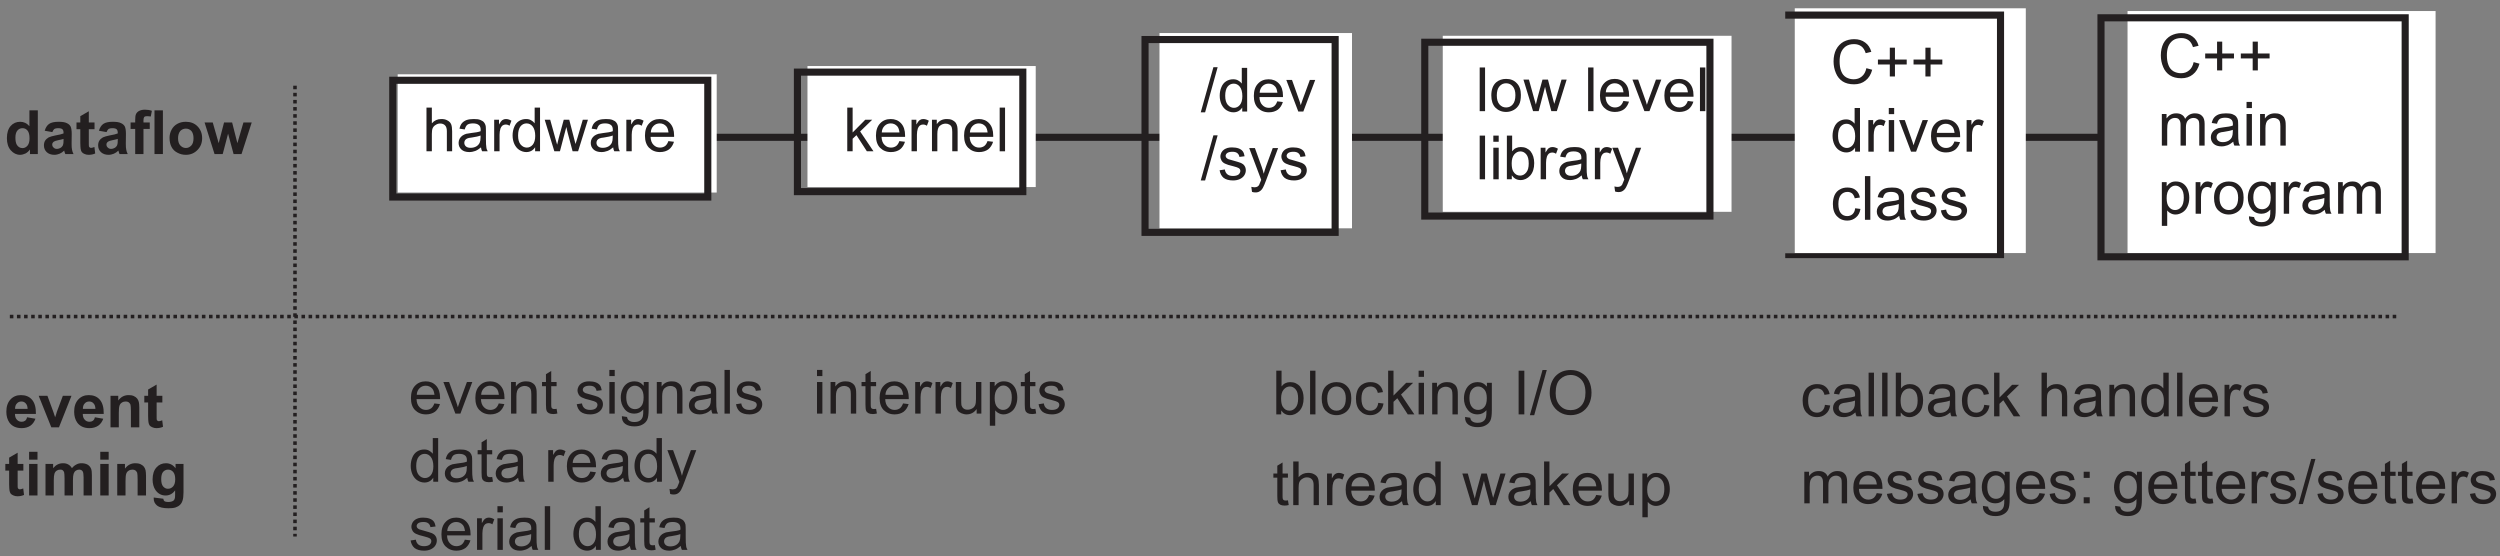 <?xml version="1.0" encoding="UTF-8"?>
<svg xmlns="http://www.w3.org/2000/svg" xmlns:xlink="http://www.w3.org/1999/xlink" width="348.696pt" height="77.557pt" viewBox="0 0 348.696 77.557" version="1.2">
<rect x="0" y="0" width="348.696" height="77.557" fill="#808080" stroke="none"/>
<defs>
<g>
<symbol overflow="visible" id="glyph0-0">
<path style="stroke:none;" d=""/>
</symbol>
<symbol overflow="visible" id="glyph0-1">
<path style="stroke:none;" d="M 0.562 0 L 0.562 -6.094 L 1.312 -6.094 L 1.312 -3.906 C 1.656 -4.297 2.094 -4.5 2.625 -4.5 C 2.953 -4.5 3.234 -4.453 3.469 -4.312 C 3.719 -4.188 3.891 -4.016 4 -3.781 C 4.094 -3.547 4.141 -3.219 4.141 -2.797 L 4.141 0 L 3.406 0 L 3.406 -2.797 C 3.406 -3.156 3.328 -3.438 3.156 -3.609 C 3 -3.781 2.766 -3.875 2.469 -3.875 C 2.25 -3.875 2.047 -3.812 1.859 -3.688 C 1.656 -3.578 1.516 -3.422 1.422 -3.219 C 1.344 -3.031 1.312 -2.75 1.312 -2.406 L 1.312 0 Z M 0.562 0 "/>
</symbol>
<symbol overflow="visible" id="glyph0-2">
<path style="stroke:none;" d="M 3.438 -0.547 C 3.156 -0.312 2.891 -0.141 2.641 -0.047 C 2.375 0.047 2.109 0.109 1.812 0.109 C 1.328 0.109 0.953 -0.016 0.703 -0.25 C 0.438 -0.5 0.312 -0.797 0.312 -1.172 C 0.312 -1.375 0.359 -1.578 0.453 -1.75 C 0.547 -1.922 0.688 -2.078 0.844 -2.188 C 1 -2.297 1.188 -2.375 1.375 -2.438 C 1.516 -2.469 1.75 -2.5 2.047 -2.547 C 2.641 -2.609 3.094 -2.688 3.375 -2.797 C 3.375 -2.906 3.391 -2.969 3.391 -2.984 C 3.391 -3.297 3.312 -3.516 3.156 -3.641 C 2.969 -3.812 2.688 -3.891 2.312 -3.891 C 1.969 -3.891 1.703 -3.828 1.531 -3.703 C 1.375 -3.578 1.25 -3.359 1.172 -3.047 L 0.438 -3.156 C 0.5 -3.453 0.609 -3.719 0.766 -3.906 C 0.922 -4.094 1.141 -4.25 1.422 -4.359 C 1.703 -4.453 2.047 -4.5 2.422 -4.5 C 2.812 -4.5 3.109 -4.469 3.344 -4.375 C 3.578 -4.281 3.75 -4.172 3.859 -4.031 C 3.969 -3.906 4.047 -3.734 4.094 -3.531 C 4.109 -3.406 4.125 -3.172 4.125 -2.844 L 4.125 -1.844 C 4.125 -1.156 4.141 -0.719 4.188 -0.531 C 4.203 -0.344 4.281 -0.172 4.375 0 L 3.594 0 C 3.516 -0.156 3.453 -0.344 3.438 -0.547 Z M 3.375 -2.203 C 3.109 -2.094 2.688 -2 2.156 -1.922 C 1.844 -1.891 1.625 -1.844 1.5 -1.781 C 1.375 -1.719 1.281 -1.656 1.203 -1.531 C 1.141 -1.422 1.109 -1.312 1.109 -1.188 C 1.109 -0.984 1.188 -0.812 1.328 -0.688 C 1.484 -0.547 1.703 -0.484 1.984 -0.484 C 2.281 -0.484 2.531 -0.547 2.766 -0.672 C 2.984 -0.797 3.141 -0.969 3.25 -1.188 C 3.328 -1.359 3.375 -1.609 3.375 -1.938 Z M 3.375 -2.203 "/>
</symbol>
<symbol overflow="visible" id="glyph0-3">
<path style="stroke:none;" d="M 0.547 0 L 0.547 -4.406 L 1.219 -4.406 L 1.219 -3.734 C 1.391 -4.047 1.562 -4.266 1.703 -4.359 C 1.844 -4.453 2 -4.5 2.172 -4.5 C 2.438 -4.5 2.688 -4.422 2.953 -4.266 L 2.688 -3.562 C 2.5 -3.688 2.328 -3.734 2.141 -3.734 C 1.984 -3.734 1.844 -3.688 1.703 -3.594 C 1.578 -3.484 1.484 -3.344 1.422 -3.172 C 1.344 -2.922 1.297 -2.625 1.297 -2.312 L 1.297 0 Z M 0.547 0 "/>
</symbol>
<symbol overflow="visible" id="glyph0-4">
<path style="stroke:none;" d="M 3.422 0 L 3.422 -0.562 C 3.141 -0.125 2.734 0.109 2.188 0.109 C 1.844 0.109 1.516 0 1.219 -0.188 C 0.922 -0.375 0.703 -0.656 0.531 -1 C 0.375 -1.344 0.281 -1.75 0.281 -2.203 C 0.281 -2.641 0.359 -3.047 0.516 -3.406 C 0.656 -3.75 0.875 -4.031 1.172 -4.219 C 1.469 -4.406 1.797 -4.5 2.156 -4.5 C 2.422 -4.5 2.656 -4.453 2.859 -4.328 C 3.062 -4.219 3.234 -4.078 3.359 -3.906 L 3.359 -6.094 L 4.109 -6.094 L 4.109 0 Z M 1.047 -2.203 C 1.047 -1.625 1.172 -1.219 1.406 -0.938 C 1.656 -0.656 1.938 -0.516 2.266 -0.516 C 2.578 -0.516 2.859 -0.641 3.094 -0.922 C 3.312 -1.188 3.438 -1.594 3.438 -2.141 C 3.438 -2.734 3.312 -3.172 3.078 -3.469 C 2.859 -3.75 2.562 -3.891 2.234 -3.891 C 1.891 -3.891 1.609 -3.75 1.391 -3.484 C 1.172 -3.219 1.047 -2.781 1.047 -2.203 Z M 1.047 -2.203 "/>
</symbol>
<symbol overflow="visible" id="glyph0-5">
<path style="stroke:none;" d="M 1.375 0 L 0.031 -4.406 L 0.797 -4.406 L 1.5 -1.859 L 1.766 -0.922 C 1.766 -0.969 1.844 -1.266 1.984 -1.828 L 2.688 -4.406 L 3.453 -4.406 L 4.109 -1.859 L 4.328 -1.016 L 4.594 -1.859 L 5.344 -4.406 L 6.062 -4.406 L 4.688 0 L 3.922 0 L 3.219 -2.641 L 3.047 -3.391 L 2.156 0 Z M 1.375 0 "/>
</symbol>
<symbol overflow="visible" id="glyph0-6">
<path style="stroke:none;" d="M 3.578 -1.422 L 4.359 -1.328 C 4.219 -0.875 4 -0.531 3.672 -0.266 C 3.344 -0.031 2.922 0.109 2.406 0.109 C 1.766 0.109 1.266 -0.109 0.875 -0.5 C 0.5 -0.891 0.312 -1.438 0.312 -2.172 C 0.312 -2.906 0.5 -3.484 0.891 -3.891 C 1.266 -4.297 1.766 -4.5 2.375 -4.5 C 2.953 -4.5 3.438 -4.312 3.812 -3.906 C 4.188 -3.5 4.375 -2.938 4.375 -2.203 C 4.375 -2.172 4.375 -2.094 4.375 -2.016 L 1.094 -2.016 C 1.109 -1.531 1.25 -1.156 1.5 -0.906 C 1.75 -0.641 2.047 -0.516 2.406 -0.516 C 2.688 -0.516 2.922 -0.594 3.125 -0.734 C 3.312 -0.875 3.469 -1.109 3.578 -1.422 Z M 1.125 -2.625 L 3.594 -2.625 C 3.547 -3 3.453 -3.281 3.312 -3.453 C 3.062 -3.75 2.75 -3.891 2.375 -3.891 C 2.047 -3.891 1.75 -3.781 1.516 -3.547 C 1.281 -3.312 1.141 -3.016 1.125 -2.625 Z M 1.125 -2.625 "/>
</symbol>
<symbol overflow="visible" id="glyph0-7">
<path style="stroke:none;" d="M 0.562 0 L 0.562 -6.094 L 1.312 -6.094 L 1.312 -2.625 L 3.078 -4.406 L 4.047 -4.406 L 2.359 -2.766 L 4.219 0 L 3.297 0 L 1.844 -2.25 L 1.312 -1.75 L 1.312 0 Z M 0.562 0 "/>
</symbol>
<symbol overflow="visible" id="glyph0-8">
<path style="stroke:none;" d="M 0.562 0 L 0.562 -4.406 L 1.234 -4.406 L 1.234 -3.781 C 1.562 -4.266 2.016 -4.5 2.641 -4.5 C 2.906 -4.5 3.141 -4.469 3.359 -4.375 C 3.594 -4.266 3.75 -4.141 3.875 -3.984 C 3.984 -3.828 4.047 -3.641 4.094 -3.438 C 4.125 -3.297 4.141 -3.062 4.141 -2.719 L 4.141 0 L 3.391 0 L 3.391 -2.688 C 3.391 -2.984 3.359 -3.219 3.312 -3.359 C 3.25 -3.516 3.141 -3.641 3 -3.719 C 2.844 -3.812 2.672 -3.859 2.484 -3.859 C 2.156 -3.859 1.891 -3.75 1.656 -3.547 C 1.422 -3.359 1.312 -2.969 1.312 -2.406 L 1.312 0 Z M 0.562 0 "/>
</symbol>
<symbol overflow="visible" id="glyph0-9">
<path style="stroke:none;" d="M 0.547 0 L 0.547 -6.094 L 1.297 -6.094 L 1.297 0 Z M 0.547 0 "/>
</symbol>
<symbol overflow="visible" id="glyph0-10">
<path style="stroke:none;" d="M 0 0.109 L 1.766 -6.188 L 2.359 -6.188 L 0.609 0.109 Z M 0 0.109 "/>
</symbol>
<symbol overflow="visible" id="glyph0-11">
<path style="stroke:none;" d="M 1.781 0 L 0.109 -4.406 L 0.906 -4.406 L 1.844 -1.766 C 1.953 -1.484 2.047 -1.188 2.125 -0.891 C 2.188 -1.109 2.281 -1.391 2.406 -1.719 L 3.391 -4.406 L 4.141 -4.406 L 2.484 0 Z M 1.781 0 "/>
</symbol>
<symbol overflow="visible" id="glyph0-12">
<path style="stroke:none;" d="M 0.266 -1.312 L 1 -1.422 C 1.031 -1.141 1.156 -0.906 1.344 -0.75 C 1.531 -0.594 1.797 -0.516 2.141 -0.516 C 2.484 -0.516 2.734 -0.594 2.906 -0.719 C 3.062 -0.859 3.156 -1.031 3.156 -1.219 C 3.156 -1.391 3.078 -1.516 2.938 -1.609 C 2.828 -1.688 2.578 -1.766 2.172 -1.875 C 1.625 -2 1.234 -2.125 1.031 -2.234 C 0.812 -2.328 0.656 -2.469 0.547 -2.641 C 0.438 -2.828 0.375 -3.031 0.375 -3.234 C 0.375 -3.438 0.438 -3.609 0.516 -3.781 C 0.609 -3.953 0.734 -4.094 0.891 -4.203 C 1 -4.281 1.172 -4.359 1.359 -4.422 C 1.562 -4.484 1.781 -4.5 2 -4.5 C 2.359 -4.5 2.656 -4.453 2.922 -4.359 C 3.172 -4.266 3.375 -4.125 3.5 -3.953 C 3.625 -3.781 3.703 -3.547 3.75 -3.266 L 3.031 -3.172 C 2.984 -3.406 2.906 -3.562 2.734 -3.703 C 2.578 -3.828 2.359 -3.891 2.062 -3.891 C 1.719 -3.891 1.484 -3.828 1.328 -3.719 C 1.188 -3.609 1.109 -3.469 1.109 -3.328 C 1.109 -3.234 1.141 -3.141 1.203 -3.062 C 1.266 -2.984 1.359 -2.922 1.484 -2.859 C 1.562 -2.844 1.781 -2.766 2.141 -2.672 C 2.672 -2.531 3.047 -2.406 3.25 -2.328 C 3.453 -2.234 3.625 -2.109 3.734 -1.938 C 3.859 -1.766 3.922 -1.547 3.922 -1.297 C 3.922 -1.047 3.844 -0.812 3.703 -0.594 C 3.562 -0.375 3.344 -0.203 3.078 -0.078 C 2.812 0.047 2.484 0.109 2.141 0.109 C 1.578 0.109 1.141 -0.016 0.828 -0.25 C 0.531 -0.5 0.344 -0.844 0.266 -1.312 Z M 0.266 -1.312 "/>
</symbol>
<symbol overflow="visible" id="glyph0-13">
<path style="stroke:none;" d="M 0.531 1.703 L 0.438 1 C 0.609 1.031 0.75 1.062 0.859 1.062 C 1.031 1.062 1.172 1.031 1.266 0.984 C 1.375 0.922 1.453 0.844 1.516 0.75 C 1.562 0.672 1.641 0.484 1.75 0.188 C 1.766 0.156 1.781 0.078 1.812 0.016 L 0.141 -4.406 L 0.938 -4.406 L 1.859 -1.859 C 1.984 -1.531 2.078 -1.188 2.172 -0.828 C 2.266 -1.172 2.359 -1.516 2.484 -1.844 L 3.422 -4.406 L 4.172 -4.406 L 2.5 0.078 C 2.328 0.562 2.172 0.891 2.078 1.078 C 1.953 1.328 1.797 1.5 1.625 1.609 C 1.453 1.734 1.25 1.781 1.016 1.781 C 0.859 1.781 0.703 1.766 0.531 1.703 Z M 0.531 1.703 "/>
</symbol>
<symbol overflow="visible" id="glyph0-14">
<path style="stroke:none;" d="M 0.281 -2.203 C 0.281 -3.016 0.516 -3.625 0.953 -4.016 C 1.344 -4.344 1.797 -4.5 2.344 -4.5 C 2.953 -4.5 3.453 -4.312 3.828 -3.906 C 4.219 -3.516 4.406 -2.969 4.406 -2.266 C 4.406 -1.703 4.328 -1.25 4.156 -0.922 C 3.984 -0.609 3.734 -0.344 3.422 -0.172 C 3.078 0.016 2.734 0.109 2.344 0.109 C 1.734 0.109 1.234 -0.109 0.844 -0.5 C 0.469 -0.891 0.281 -1.469 0.281 -2.203 Z M 1.047 -2.203 C 1.047 -1.641 1.172 -1.219 1.422 -0.938 C 1.672 -0.656 1.969 -0.516 2.344 -0.516 C 2.719 -0.516 3.031 -0.656 3.266 -0.938 C 3.516 -1.219 3.641 -1.656 3.641 -2.234 C 3.641 -2.766 3.516 -3.188 3.266 -3.469 C 3.031 -3.75 2.719 -3.891 2.344 -3.891 C 1.969 -3.891 1.672 -3.75 1.422 -3.469 C 1.172 -3.188 1.047 -2.766 1.047 -2.203 Z M 1.047 -2.203 "/>
</symbol>
<symbol overflow="visible" id="glyph0-15">
<path style="stroke:none;" d=""/>
</symbol>
<symbol overflow="visible" id="glyph0-16">
<path style="stroke:none;" d="M 0.562 -5.234 L 0.562 -6.094 L 1.312 -6.094 L 1.312 -5.234 Z M 0.562 0 L 0.562 -4.406 L 1.312 -4.406 L 1.312 0 Z M 0.562 0 "/>
</symbol>
<symbol overflow="visible" id="glyph0-17">
<path style="stroke:none;" d="M 1.25 0 L 0.562 0 L 0.562 -6.094 L 1.297 -6.094 L 1.297 -3.906 C 1.609 -4.312 2.016 -4.5 2.5 -4.5 C 2.781 -4.5 3.047 -4.453 3.281 -4.344 C 3.516 -4.234 3.719 -4.078 3.875 -3.891 C 4.031 -3.688 4.156 -3.453 4.25 -3.156 C 4.328 -2.891 4.375 -2.578 4.375 -2.266 C 4.375 -1.516 4.188 -0.938 3.812 -0.516 C 3.438 -0.109 2.984 0.109 2.469 0.109 C 1.953 0.109 1.547 -0.125 1.25 -0.547 Z M 1.234 -2.234 C 1.234 -1.703 1.312 -1.328 1.453 -1.094 C 1.688 -0.703 2 -0.516 2.406 -0.516 C 2.734 -0.516 3.016 -0.656 3.25 -0.938 C 3.5 -1.219 3.609 -1.656 3.609 -2.203 C 3.609 -2.781 3.5 -3.219 3.266 -3.484 C 3.047 -3.75 2.766 -3.891 2.453 -3.891 C 2.109 -3.891 1.844 -3.75 1.594 -3.469 C 1.359 -3.188 1.234 -2.766 1.234 -2.234 Z M 1.234 -2.234 "/>
</symbol>
<symbol overflow="visible" id="glyph0-18">
<path style="stroke:none;" d="M 5 -2.141 L 5.812 -1.922 C 5.641 -1.266 5.328 -0.766 4.891 -0.422 C 4.453 -0.062 3.922 0.109 3.281 0.109 C 2.625 0.109 2.094 -0.031 1.688 -0.297 C 1.281 -0.562 0.953 -0.953 0.75 -1.453 C 0.531 -1.969 0.422 -2.5 0.422 -3.078 C 0.422 -3.719 0.547 -4.281 0.781 -4.75 C 1.031 -5.219 1.375 -5.578 1.812 -5.828 C 2.266 -6.062 2.75 -6.188 3.297 -6.188 C 3.906 -6.188 4.422 -6.031 4.828 -5.719 C 5.25 -5.422 5.531 -4.984 5.688 -4.422 L 4.906 -4.234 C 4.766 -4.672 4.562 -5 4.297 -5.188 C 4.016 -5.391 3.688 -5.5 3.281 -5.5 C 2.812 -5.5 2.422 -5.391 2.109 -5.172 C 1.797 -4.938 1.578 -4.641 1.438 -4.266 C 1.312 -3.891 1.266 -3.5 1.266 -3.094 C 1.266 -2.578 1.328 -2.125 1.484 -1.734 C 1.625 -1.344 1.859 -1.062 2.188 -0.859 C 2.5 -0.688 2.844 -0.594 3.219 -0.594 C 3.672 -0.594 4.047 -0.719 4.359 -0.984 C 4.672 -1.234 4.891 -1.625 5 -2.141 Z M 5 -2.141 "/>
</symbol>
<symbol overflow="visible" id="glyph0-19">
<path style="stroke:none;" d="M 2.125 -0.984 L 2.125 -2.656 L 0.469 -2.656 L 0.469 -3.344 L 2.125 -3.344 L 2.125 -5 L 2.844 -5 L 2.844 -3.344 L 4.484 -3.344 L 4.484 -2.656 L 2.844 -2.656 L 2.844 -0.984 Z M 2.125 -0.984 "/>
</symbol>
<symbol overflow="visible" id="glyph0-20">
<path style="stroke:none;" d="M 3.438 -1.609 L 4.172 -1.516 C 4.094 -1.016 3.891 -0.609 3.547 -0.328 C 3.219 -0.047 2.828 0.109 2.344 0.109 C 1.734 0.109 1.25 -0.109 0.891 -0.5 C 0.516 -0.891 0.328 -1.453 0.328 -2.188 C 0.328 -2.656 0.406 -3.078 0.562 -3.438 C 0.734 -3.797 0.969 -4.062 1.297 -4.234 C 1.609 -4.422 1.969 -4.5 2.344 -4.5 C 2.828 -4.5 3.219 -4.391 3.516 -4.141 C 3.812 -3.906 4.016 -3.562 4.094 -3.109 L 3.375 -3 C 3.312 -3.297 3.172 -3.516 3.016 -3.672 C 2.828 -3.812 2.625 -3.891 2.375 -3.891 C 1.984 -3.891 1.688 -3.75 1.453 -3.484 C 1.219 -3.219 1.094 -2.781 1.094 -2.203 C 1.094 -1.609 1.219 -1.188 1.438 -0.922 C 1.672 -0.641 1.969 -0.516 2.328 -0.516 C 2.625 -0.516 2.859 -0.609 3.062 -0.781 C 3.266 -0.969 3.391 -1.234 3.438 -1.609 Z M 3.438 -1.609 "/>
</symbol>
<symbol overflow="visible" id="glyph0-21">
<path style="stroke:none;" d="M 0.562 0 L 0.562 -4.406 L 1.219 -4.406 L 1.219 -3.797 C 1.375 -4 1.547 -4.188 1.781 -4.312 C 2 -4.438 2.266 -4.5 2.562 -4.5 C 2.891 -4.5 3.156 -4.438 3.359 -4.297 C 3.578 -4.172 3.719 -3.984 3.812 -3.734 C 4.156 -4.25 4.609 -4.5 5.172 -4.5 C 5.609 -4.5 5.938 -4.391 6.172 -4.141 C 6.422 -3.906 6.531 -3.531 6.531 -3.031 L 6.531 0 L 5.781 0 L 5.781 -2.781 C 5.781 -3.078 5.766 -3.297 5.719 -3.422 C 5.672 -3.547 5.578 -3.656 5.453 -3.734 C 5.328 -3.812 5.172 -3.859 5 -3.859 C 4.688 -3.859 4.438 -3.75 4.234 -3.547 C 4.031 -3.344 3.922 -3.016 3.922 -2.562 L 3.922 0 L 3.172 0 L 3.172 -2.859 C 3.172 -3.203 3.125 -3.438 2.984 -3.609 C 2.875 -3.781 2.672 -3.859 2.391 -3.859 C 2.188 -3.859 2 -3.812 1.812 -3.688 C 1.641 -3.594 1.5 -3.422 1.422 -3.219 C 1.344 -2.984 1.312 -2.688 1.312 -2.281 L 1.312 0 Z M 0.562 0 "/>
</symbol>
<symbol overflow="visible" id="glyph0-22">
<path style="stroke:none;" d="M 0.562 1.688 L 0.562 -4.406 L 1.234 -4.406 L 1.234 -3.828 C 1.406 -4.062 1.578 -4.219 1.781 -4.328 C 1.984 -4.453 2.234 -4.5 2.516 -4.5 C 2.906 -4.5 3.234 -4.406 3.516 -4.219 C 3.812 -4.016 4.016 -3.75 4.172 -3.406 C 4.312 -3.047 4.391 -2.656 4.391 -2.234 C 4.391 -1.781 4.312 -1.375 4.141 -1.016 C 3.984 -0.656 3.75 -0.375 3.438 -0.188 C 3.125 0 2.812 0.109 2.469 0.109 C 2.219 0.109 1.984 0.047 1.797 -0.062 C 1.594 -0.156 1.438 -0.297 1.312 -0.453 L 1.312 1.688 Z M 1.234 -2.172 C 1.234 -1.609 1.344 -1.188 1.578 -0.922 C 1.812 -0.641 2.094 -0.516 2.406 -0.516 C 2.75 -0.516 3.031 -0.656 3.266 -0.938 C 3.5 -1.219 3.625 -1.656 3.625 -2.25 C 3.625 -2.812 3.516 -3.219 3.281 -3.5 C 3.047 -3.781 2.766 -3.922 2.453 -3.922 C 2.141 -3.922 1.859 -3.781 1.609 -3.469 C 1.359 -3.172 1.234 -2.75 1.234 -2.172 Z M 1.234 -2.172 "/>
</symbol>
<symbol overflow="visible" id="glyph0-23">
<path style="stroke:none;" d="M 0.422 0.359 L 1.141 0.469 C 1.188 0.703 1.266 0.859 1.406 0.953 C 1.594 1.109 1.844 1.172 2.156 1.172 C 2.5 1.172 2.766 1.109 2.969 0.953 C 3.156 0.828 3.281 0.625 3.344 0.375 C 3.391 0.234 3.406 -0.078 3.406 -0.578 C 3.078 -0.203 2.672 0 2.172 0 C 1.578 0 1.109 -0.219 0.781 -0.656 C 0.438 -1.094 0.266 -1.609 0.266 -2.234 C 0.266 -2.656 0.344 -3.031 0.5 -3.391 C 0.656 -3.75 0.875 -4.016 1.172 -4.219 C 1.453 -4.406 1.797 -4.5 2.188 -4.5 C 2.703 -4.5 3.125 -4.297 3.469 -3.875 L 3.469 -4.406 L 4.156 -4.406 L 4.156 -0.594 C 4.156 0.078 4.094 0.578 3.953 0.859 C 3.812 1.141 3.594 1.375 3.281 1.531 C 2.984 1.703 2.609 1.781 2.172 1.781 C 1.641 1.781 1.219 1.672 0.891 1.438 C 0.562 1.203 0.406 0.844 0.422 0.359 Z M 1.031 -2.281 C 1.031 -1.703 1.156 -1.281 1.391 -1.016 C 1.609 -0.75 1.906 -0.625 2.25 -0.625 C 2.594 -0.625 2.875 -0.75 3.109 -1.016 C 3.344 -1.281 3.453 -1.688 3.453 -2.266 C 3.453 -2.797 3.344 -3.203 3.109 -3.469 C 2.859 -3.75 2.578 -3.891 2.234 -3.891 C 1.906 -3.891 1.625 -3.75 1.391 -3.484 C 1.156 -3.219 1.031 -2.812 1.031 -2.281 Z M 1.031 -2.281 "/>
</symbol>
<symbol overflow="visible" id="glyph0-24">
<path style="stroke:none;" d="M 2.188 -0.672 L 2.297 -0.016 C 2.094 0.031 1.906 0.062 1.734 0.062 C 1.469 0.062 1.266 0.016 1.109 -0.062 C 0.953 -0.156 0.844 -0.266 0.797 -0.406 C 0.734 -0.547 0.703 -0.844 0.703 -1.297 L 0.703 -3.828 L 0.156 -3.828 L 0.156 -4.406 L 0.703 -4.406 L 0.703 -5.5 L 1.438 -5.953 L 1.438 -4.406 L 2.188 -4.406 L 2.188 -3.828 L 1.438 -3.828 L 1.438 -1.25 C 1.438 -1.031 1.453 -0.906 1.484 -0.844 C 1.5 -0.781 1.547 -0.734 1.609 -0.703 C 1.672 -0.656 1.75 -0.641 1.859 -0.641 C 1.953 -0.641 2.062 -0.641 2.188 -0.672 Z M 2.188 -0.672 "/>
</symbol>
<symbol overflow="visible" id="glyph0-25">
<path style="stroke:none;" d="M 3.453 0 L 3.453 -0.641 C 3.109 -0.156 2.641 0.109 2.047 0.109 C 1.797 0.109 1.547 0.047 1.328 -0.047 C 1.094 -0.156 0.922 -0.266 0.812 -0.422 C 0.719 -0.578 0.625 -0.766 0.594 -0.984 C 0.562 -1.125 0.547 -1.359 0.547 -1.672 L 0.547 -4.406 L 1.297 -4.406 L 1.297 -1.969 C 1.297 -1.578 1.312 -1.312 1.328 -1.172 C 1.391 -0.984 1.484 -0.828 1.625 -0.719 C 1.781 -0.594 1.969 -0.547 2.203 -0.547 C 2.422 -0.547 2.641 -0.609 2.828 -0.719 C 3.031 -0.828 3.156 -0.984 3.25 -1.188 C 3.328 -1.391 3.359 -1.672 3.359 -2.047 L 3.359 -4.406 L 4.109 -4.406 L 4.109 0 Z M 3.453 0 "/>
</symbol>
<symbol overflow="visible" id="glyph0-26">
<path style="stroke:none;" d="M 0.797 0 L 0.797 -6.094 L 1.594 -6.094 L 1.594 0 Z M 0.797 0 "/>
</symbol>
<symbol overflow="visible" id="glyph0-27">
<path style="stroke:none;" d="M 0.406 -2.969 C 0.406 -3.984 0.688 -4.766 1.219 -5.344 C 1.766 -5.906 2.469 -6.188 3.328 -6.188 C 3.891 -6.188 4.391 -6.062 4.844 -5.781 C 5.297 -5.531 5.641 -5.156 5.875 -4.672 C 6.109 -4.188 6.234 -3.641 6.234 -3.031 C 6.234 -2.406 6.109 -1.859 5.859 -1.375 C 5.609 -0.891 5.25 -0.531 4.797 -0.266 C 4.344 -0.016 3.844 0.109 3.328 0.109 C 2.75 0.109 2.234 -0.031 1.781 -0.312 C 1.328 -0.594 1 -0.969 0.75 -1.438 C 0.531 -1.922 0.406 -2.438 0.406 -2.969 Z M 1.234 -2.953 C 1.234 -2.219 1.438 -1.641 1.844 -1.219 C 2.234 -0.797 2.719 -0.594 3.312 -0.594 C 3.922 -0.594 4.422 -0.797 4.812 -1.219 C 5.203 -1.656 5.391 -2.25 5.391 -3.047 C 5.391 -3.531 5.312 -3.969 5.156 -4.328 C 4.984 -4.703 4.734 -4.984 4.406 -5.188 C 4.094 -5.391 3.734 -5.5 3.328 -5.5 C 2.75 -5.5 2.266 -5.297 1.859 -4.906 C 1.438 -4.516 1.234 -3.875 1.234 -2.953 Z M 1.234 -2.953 "/>
</symbol>
<symbol overflow="visible" id="glyph0-28">
<path style="stroke:none;" d="M 0.766 -3.547 L 0.766 -4.406 L 1.609 -4.406 L 1.609 -3.547 Z M 0.766 0 L 0.766 -0.844 L 1.609 -0.844 L 1.609 0 Z M 0.766 0 "/>
</symbol>
<symbol overflow="visible" id="glyph1-0">
<path style="stroke:none;" d=""/>
</symbol>
<symbol overflow="visible" id="glyph1-1">
<path style="stroke:none;" d="M 4.656 0 L 3.562 0 L 3.562 -0.641 C 3.391 -0.391 3.172 -0.203 2.938 -0.078 C 2.688 0.031 2.438 0.109 2.188 0.109 C 1.688 0.109 1.25 -0.109 0.891 -0.516 C 0.531 -0.922 0.344 -1.484 0.344 -2.219 C 0.344 -2.969 0.531 -3.531 0.875 -3.922 C 1.219 -4.312 1.672 -4.5 2.203 -4.5 C 2.703 -4.5 3.125 -4.297 3.484 -3.891 L 3.484 -6.094 L 4.656 -6.094 Z M 1.531 -2.297 C 1.531 -1.828 1.609 -1.484 1.734 -1.281 C 1.922 -0.984 2.188 -0.828 2.531 -0.828 C 2.781 -0.828 3.016 -0.938 3.219 -1.172 C 3.406 -1.391 3.5 -1.734 3.5 -2.188 C 3.5 -2.688 3.406 -3.062 3.219 -3.281 C 3.031 -3.5 2.812 -3.609 2.516 -3.609 C 2.234 -3.609 2 -3.5 1.812 -3.281 C 1.625 -3.062 1.531 -2.734 1.531 -2.297 Z M 1.531 -2.297 "/>
</symbol>
<symbol overflow="visible" id="glyph1-2">
<path style="stroke:none;" d="M 1.484 -3.062 L 0.422 -3.25 C 0.547 -3.688 0.75 -4 1.031 -4.203 C 1.328 -4.406 1.766 -4.5 2.328 -4.5 C 2.859 -4.5 3.234 -4.453 3.5 -4.312 C 3.75 -4.203 3.922 -4.047 4.031 -3.844 C 4.125 -3.656 4.188 -3.312 4.188 -2.812 L 4.172 -1.438 C 4.172 -1.062 4.188 -0.781 4.234 -0.594 C 4.266 -0.406 4.328 -0.219 4.438 0 L 3.297 0 C 3.25 -0.078 3.219 -0.203 3.172 -0.344 C 3.156 -0.422 3.141 -0.453 3.141 -0.484 C 2.938 -0.281 2.719 -0.141 2.5 -0.047 C 2.266 0.047 2.016 0.109 1.766 0.109 C 1.312 0.109 0.953 -0.031 0.703 -0.266 C 0.438 -0.516 0.312 -0.828 0.312 -1.203 C 0.312 -1.453 0.359 -1.672 0.484 -1.875 C 0.609 -2.062 0.766 -2.203 0.984 -2.328 C 1.203 -2.422 1.5 -2.516 1.906 -2.594 C 2.453 -2.688 2.828 -2.781 3.047 -2.875 L 3.047 -2.984 C 3.047 -3.219 2.984 -3.375 2.875 -3.469 C 2.766 -3.562 2.562 -3.609 2.25 -3.609 C 2.047 -3.609 1.875 -3.562 1.766 -3.5 C 1.656 -3.406 1.562 -3.266 1.484 -3.062 Z M 3.047 -2.109 C 2.891 -2.062 2.656 -2 2.328 -1.938 C 2 -1.875 1.797 -1.797 1.703 -1.734 C 1.547 -1.625 1.469 -1.484 1.469 -1.328 C 1.469 -1.156 1.531 -1.016 1.656 -0.906 C 1.781 -0.781 1.922 -0.719 2.109 -0.719 C 2.328 -0.719 2.531 -0.797 2.719 -0.922 C 2.859 -1.031 2.953 -1.172 2.984 -1.312 C 3.031 -1.406 3.047 -1.609 3.047 -1.891 Z M 3.047 -2.109 "/>
</symbol>
<symbol overflow="visible" id="glyph1-3">
<path style="stroke:none;" d="M 2.641 -4.406 L 2.641 -3.469 L 1.844 -3.469 L 1.844 -1.703 C 1.844 -1.344 1.844 -1.125 1.859 -1.078 C 1.875 -1.016 1.906 -0.969 1.969 -0.922 C 2.016 -0.891 2.078 -0.859 2.156 -0.859 C 2.266 -0.859 2.422 -0.906 2.625 -0.984 L 2.734 -0.078 C 2.453 0.047 2.156 0.109 1.797 0.109 C 1.594 0.109 1.406 0.062 1.234 -0.016 C 1.078 -0.078 0.938 -0.172 0.859 -0.281 C 0.781 -0.391 0.734 -0.547 0.703 -0.734 C 0.688 -0.859 0.656 -1.141 0.656 -1.562 L 0.656 -3.469 L 0.125 -3.469 L 0.125 -4.406 L 0.656 -4.406 L 0.656 -5.281 L 1.844 -5.969 L 1.844 -4.406 Z M 2.641 -4.406 "/>
</symbol>
<symbol overflow="visible" id="glyph1-4">
<path style="stroke:none;" d="M 0.109 -4.406 L 0.75 -4.406 L 0.75 -4.75 C 0.75 -5.109 0.781 -5.391 0.859 -5.562 C 0.938 -5.75 1.094 -5.906 1.297 -6.016 C 1.516 -6.125 1.781 -6.188 2.109 -6.188 C 2.438 -6.188 2.766 -6.141 3.078 -6.031 L 2.922 -5.234 C 2.734 -5.266 2.562 -5.281 2.391 -5.281 C 2.219 -5.281 2.094 -5.25 2.016 -5.172 C 1.953 -5.094 1.906 -4.953 1.906 -4.719 L 1.906 -4.406 L 2.781 -4.406 L 2.781 -3.5 L 1.906 -3.5 L 1.906 0 L 0.75 0 L 0.75 -3.5 L 0.109 -3.5 Z M 0.109 -4.406 "/>
</symbol>
<symbol overflow="visible" id="glyph1-5">
<path style="stroke:none;" d="M 0.609 0 L 0.609 -6.094 L 1.781 -6.094 L 1.781 0 Z M 0.609 0 "/>
</symbol>
<symbol overflow="visible" id="glyph1-6">
<path style="stroke:none;" d="M 0.344 -2.266 C 0.344 -2.656 0.438 -3.031 0.625 -3.391 C 0.812 -3.75 1.094 -4.031 1.438 -4.219 C 1.781 -4.406 2.172 -4.5 2.609 -4.5 C 3.281 -4.5 3.828 -4.297 4.25 -3.859 C 4.672 -3.422 4.891 -2.875 4.891 -2.219 C 4.891 -1.547 4.672 -1 4.234 -0.562 C 3.812 -0.125 3.266 0.109 2.625 0.109 C 2.203 0.109 1.828 0.016 1.469 -0.172 C 1.094 -0.359 0.812 -0.625 0.625 -0.984 C 0.438 -1.328 0.344 -1.766 0.344 -2.266 Z M 1.531 -2.203 C 1.531 -1.766 1.641 -1.422 1.844 -1.203 C 2.062 -0.969 2.312 -0.844 2.625 -0.844 C 2.922 -0.844 3.172 -0.969 3.391 -1.203 C 3.594 -1.422 3.688 -1.766 3.688 -2.203 C 3.688 -2.641 3.594 -2.969 3.391 -3.219 C 3.172 -3.438 2.922 -3.547 2.625 -3.547 C 2.312 -3.547 2.062 -3.438 1.844 -3.219 C 1.641 -2.969 1.531 -2.641 1.531 -2.203 Z M 1.531 -2.203 "/>
</symbol>
<symbol overflow="visible" id="glyph1-7">
<path style="stroke:none;" d="M 1.422 0 L 0.031 -4.406 L 1.172 -4.406 L 2 -1.516 L 2.75 -4.406 L 3.875 -4.406 L 4.609 -1.516 L 5.453 -4.406 L 6.609 -4.406 L 5.188 0 L 4.078 0 L 3.312 -2.844 L 2.562 0 Z M 1.422 0 "/>
</symbol>
<symbol overflow="visible" id="glyph1-8">
<path style="stroke:none;" d="M 3.156 -1.406 L 4.328 -1.203 C 4.172 -0.781 3.938 -0.453 3.625 -0.234 C 3.297 -0.016 2.891 0.109 2.406 0.109 C 1.641 0.109 1.078 -0.156 0.703 -0.656 C 0.422 -1.047 0.266 -1.562 0.266 -2.172 C 0.266 -2.906 0.453 -3.469 0.844 -3.891 C 1.219 -4.297 1.703 -4.5 2.297 -4.5 C 2.953 -4.5 3.469 -4.297 3.844 -3.859 C 4.219 -3.422 4.406 -2.766 4.391 -1.875 L 1.469 -1.875 C 1.469 -1.516 1.562 -1.25 1.75 -1.062 C 1.922 -0.859 2.156 -0.781 2.422 -0.781 C 2.594 -0.781 2.75 -0.828 2.875 -0.922 C 3.016 -1.016 3.109 -1.188 3.156 -1.406 Z M 3.234 -2.578 C 3.219 -2.922 3.141 -3.172 2.969 -3.344 C 2.812 -3.531 2.594 -3.609 2.359 -3.609 C 2.109 -3.609 1.891 -3.516 1.734 -3.328 C 1.562 -3.156 1.484 -2.906 1.484 -2.578 Z M 3.234 -2.578 "/>
</symbol>
<symbol overflow="visible" id="glyph1-9">
<path style="stroke:none;" d="M 1.812 0 L 0.047 -4.406 L 1.266 -4.406 L 2.094 -2.156 L 2.344 -1.406 C 2.406 -1.594 2.453 -1.719 2.469 -1.781 C 2.5 -1.906 2.547 -2.031 2.578 -2.156 L 3.422 -4.406 L 4.625 -4.406 L 2.875 0 Z M 1.812 0 "/>
</symbol>
<symbol overflow="visible" id="glyph1-10">
<path style="stroke:none;" d="M 4.625 0 L 3.453 0 L 3.453 -2.25 C 3.453 -2.734 3.422 -3.031 3.391 -3.172 C 3.328 -3.312 3.25 -3.422 3.141 -3.5 C 3.031 -3.578 2.891 -3.609 2.734 -3.609 C 2.531 -3.609 2.344 -3.562 2.188 -3.453 C 2.016 -3.344 1.922 -3.203 1.859 -3.016 C 1.797 -2.828 1.766 -2.484 1.766 -2 L 1.766 0 L 0.609 0 L 0.609 -4.406 L 1.688 -4.406 L 1.688 -3.75 C 2.078 -4.266 2.547 -4.5 3.141 -4.5 C 3.391 -4.5 3.625 -4.469 3.844 -4.375 C 4.047 -4.281 4.219 -4.156 4.328 -4.016 C 4.438 -3.875 4.516 -3.703 4.562 -3.516 C 4.594 -3.344 4.625 -3.078 4.625 -2.734 Z M 4.625 0 "/>
</symbol>
<symbol overflow="visible" id="glyph1-11">
<path style="stroke:none;" d="M 0.609 -5 L 0.609 -6.094 L 1.781 -6.094 L 1.781 -5 Z M 0.609 0 L 0.609 -4.406 L 1.781 -4.406 L 1.781 0 Z M 0.609 0 "/>
</symbol>
<symbol overflow="visible" id="glyph1-12">
<path style="stroke:none;" d="M 0.531 -4.406 L 1.594 -4.406 L 1.594 -3.812 C 1.984 -4.281 2.438 -4.5 2.969 -4.5 C 3.25 -4.5 3.5 -4.453 3.703 -4.328 C 3.906 -4.219 4.078 -4.047 4.219 -3.812 C 4.406 -4.047 4.625 -4.219 4.844 -4.328 C 5.062 -4.453 5.297 -4.5 5.562 -4.5 C 5.875 -4.5 6.156 -4.438 6.391 -4.312 C 6.609 -4.188 6.781 -3.984 6.891 -3.734 C 6.969 -3.547 7 -3.234 7 -2.828 L 7 0 L 5.844 0 L 5.844 -2.516 C 5.844 -2.953 5.797 -3.234 5.719 -3.359 C 5.609 -3.531 5.453 -3.609 5.219 -3.609 C 5.062 -3.609 4.906 -3.562 4.766 -3.469 C 4.609 -3.359 4.516 -3.219 4.453 -3.031 C 4.391 -2.844 4.359 -2.531 4.359 -2.109 L 4.359 0 L 3.188 0 L 3.188 -2.406 C 3.188 -2.844 3.156 -3.125 3.125 -3.25 C 3.078 -3.359 3.016 -3.453 2.938 -3.516 C 2.844 -3.594 2.734 -3.609 2.578 -3.609 C 2.391 -3.609 2.234 -3.562 2.094 -3.469 C 1.953 -3.375 1.844 -3.234 1.781 -3.047 C 1.719 -2.859 1.688 -2.562 1.688 -2.141 L 1.688 0 L 0.531 0 Z M 0.531 -4.406 "/>
</symbol>
<symbol overflow="visible" id="glyph1-13">
<path style="stroke:none;" d="M 0.5 0.281 L 1.844 0.453 C 1.859 0.609 1.906 0.719 1.984 0.781 C 2.094 0.859 2.281 0.906 2.5 0.906 C 2.812 0.906 3.047 0.844 3.203 0.75 C 3.297 0.703 3.375 0.609 3.422 0.469 C 3.469 0.359 3.484 0.188 3.484 -0.062 L 3.484 -0.719 C 3.141 -0.234 2.688 0 2.156 0 C 1.578 0 1.109 -0.25 0.75 -0.75 C 0.484 -1.141 0.344 -1.641 0.344 -2.234 C 0.344 -2.969 0.531 -3.531 0.891 -3.922 C 1.234 -4.312 1.688 -4.5 2.203 -4.5 C 2.75 -4.5 3.203 -4.266 3.547 -3.797 L 3.547 -4.406 L 4.656 -4.406 L 4.656 -0.453 C 4.656 0.062 4.609 0.453 4.516 0.719 C 4.438 0.969 4.312 1.172 4.156 1.312 C 4 1.469 3.797 1.578 3.531 1.672 C 3.281 1.75 2.953 1.781 2.562 1.781 C 1.812 1.781 1.281 1.656 0.969 1.406 C 0.656 1.141 0.5 0.828 0.5 0.438 C 0.5 0.391 0.5 0.344 0.5 0.281 Z M 1.547 -2.297 C 1.547 -1.828 1.625 -1.484 1.812 -1.266 C 2 -1.047 2.219 -0.938 2.484 -0.938 C 2.766 -0.938 3.016 -1.047 3.219 -1.281 C 3.406 -1.5 3.5 -1.828 3.5 -2.266 C 3.5 -2.719 3.406 -3.062 3.219 -3.281 C 3.031 -3.5 2.797 -3.609 2.5 -3.609 C 2.234 -3.609 2 -3.5 1.812 -3.297 C 1.625 -3.062 1.547 -2.734 1.547 -2.297 Z M 1.547 -2.297 "/>
</symbol>
</g>
<clipPath id="clip1">
  <path d="M 249 0.5 L 284 0.5 L 284 36 L 249 36 Z M 249 0.5 "/>
</clipPath>
<clipPath id="clip2">
  <path d="M 0.5 15 L 36 15 L 36 22 L 0.5 22 Z M 0.5 15 "/>
</clipPath>
<clipPath id="clip3">
  <path d="M 0.5 53 L 23 53 L 23 60 L 0.5 60 Z M 0.5 53 "/>
</clipPath>
<clipPath id="clip4">
  <path d="M 0.5 63 L 26 63 L 26 71 L 0.5 71 Z M 0.5 63 "/>
</clipPath>
<clipPath id="clip5">
  <path d="M 251 64 L 348.195 64 L 348.195 72 L 251 72 Z M 251 64 "/>
</clipPath>
</defs>
<g id="surface1">
<path style="fill:none;stroke-width:28.346;stroke-linecap:butt;stroke-linejoin:miter;stroke:rgb(13.73%,12.16%,12.549%);stroke-opacity:1;stroke-miterlimit:22.926;" d="M 2817.244 1654.46 L 8358.712 1654.46 " transform="matrix(0.035,0,0,-0.035,0.5,77.057)"/>
<path style=" stroke:none;fill-rule:evenodd;fill:rgb(100%,100%,100%);fill-opacity:1;" d="M 55.469 10.363 L 99.965 10.363 L 99.965 26.855 L 55.469 26.855 L 55.469 10.363 "/>
<path style="fill:none;stroke-width:28.346;stroke-linecap:butt;stroke-linejoin:miter;stroke:rgb(13.73%,12.16%,12.549%);stroke-opacity:1;stroke-miterlimit:22.926;" d="M 1550.906 1881.718 L 2806.333 1881.718 L 2806.333 1416.402 L 1550.906 1416.402 Z M 1550.906 1881.718 " transform="matrix(0.035,0,0,-0.035,0.5,77.057)"/>
<path style=" stroke:none;fill-rule:evenodd;fill:rgb(100%,100%,100%);fill-opacity:1;" d="M 112.625 9.211 L 144.461 9.211 L 144.461 26.09 L 112.625 26.09 L 112.625 9.211 "/>
<path style="fill:none;stroke-width:28.346;stroke-linecap:butt;stroke-linejoin:miter;stroke:rgb(13.73%,12.16%,12.549%);stroke-opacity:1;stroke-miterlimit:22.926;" d="M 3163.53 1914.23 L 4061.759 1914.23 L 4061.759 1438.003 L 3163.53 1438.003 Z M 3163.53 1914.23 " transform="matrix(0.035,0,0,-0.035,0.5,77.057)"/>
<path style=" stroke:none;fill-rule:evenodd;fill:rgb(100%,100%,100%);fill-opacity:1;" d="M 161.723 4.609 L 188.574 4.609 L 188.574 31.844 L 161.723 31.844 L 161.723 4.609 "/>
<path style="fill:none;stroke-width:28.346;stroke-linecap:butt;stroke-linejoin:miter;stroke:rgb(13.73%,12.16%,12.549%);stroke-opacity:1;stroke-miterlimit:22.926;" d="M 4548.787 2044.06 L 5306.385 2044.06 L 5306.385 1275.661 L 4548.787 1275.661 Z M 4548.787 2044.06 " transform="matrix(0.035,0,0,-0.035,0.5,77.057)"/>
<path style=" stroke:none;fill-rule:evenodd;fill:rgb(100%,100%,100%);fill-opacity:1;" d="M 201.234 4.992 L 241.512 4.992 L 241.512 29.543 L 201.234 29.543 L 201.234 4.992 "/>
<path style="fill:none;stroke-width:28.346;stroke-linecap:butt;stroke-linejoin:miter;stroke:rgb(13.73%,12.16%,12.549%);stroke-opacity:1;stroke-miterlimit:22.926;" d="M 5663.583 2033.259 L 6799.981 2033.259 L 6799.981 1340.576 L 5663.583 1340.576 Z M 5663.583 2033.259 " transform="matrix(0.035,0,0,-0.035,0.5,77.057)"/>
<path style=" stroke:none;fill-rule:evenodd;fill:rgb(100%,100%,100%);fill-opacity:1;" d="M 250.332 1.156 L 282.555 1.156 L 282.555 35.297 L 250.332 35.297 L 250.332 1.156 "/>
<g clip-path="url(#clip1)" clip-rule="nonzero">
<path style="fill:none;stroke-width:28.346;stroke-linecap:butt;stroke-linejoin:miter;stroke:rgb(13.73%,12.16%,12.549%);stroke-opacity:1;stroke-miterlimit:22.926;" d="M 7048.84 2141.488 L 7957.98 2141.488 L 7957.98 1178.233 L 7048.84 1178.233 Z M 7048.84 2141.488 " transform="matrix(0.035,0,0,-0.035,0.5,77.057)"/>
</g>
<path style=" stroke:none;fill-rule:evenodd;fill:rgb(100%,100%,100%);fill-opacity:1;" d="M 296.746 1.539 L 339.711 1.539 L 339.711 35.297 L 296.746 35.297 L 296.746 1.539 "/>
<path style="fill:none;stroke-width:28.346;stroke-linecap:butt;stroke-linejoin:miter;stroke:rgb(13.73%,12.16%,12.549%);stroke-opacity:1;stroke-miterlimit:22.926;" d="M 8358.381 2130.687 L 9570.605 2130.687 L 9570.605 1178.233 L 8358.381 1178.233 Z M 8358.381 2130.687 " transform="matrix(0.035,0,0,-0.035,0.5,77.057)"/>
<g style="fill:rgb(13.73%,12.16%,12.549%);fill-opacity:1;">
  <use xlink:href="#glyph0-1" x="58.922" y="21.102"/>
  <use xlink:href="#glyph0-2" x="63.652" y="21.102"/>
  <use xlink:href="#glyph0-3" x="68.381" y="21.102"/>
  <use xlink:href="#glyph0-4" x="71.214" y="21.102"/>
  <use xlink:href="#glyph0-5" x="75.943" y="21.102"/>
  <use xlink:href="#glyph0-2" x="82.085" y="21.102"/>
  <use xlink:href="#glyph0-3" x="86.814" y="21.102"/>
  <use xlink:href="#glyph0-6" x="89.647" y="21.102"/>
</g>
<g style="fill:rgb(13.73%,12.16%,12.549%);fill-opacity:1;">
  <use xlink:href="#glyph0-7" x="117.612" y="21.102"/>
  <use xlink:href="#glyph0-6" x="121.865" y="21.102"/>
  <use xlink:href="#glyph0-3" x="126.594" y="21.102"/>
  <use xlink:href="#glyph0-8" x="129.427" y="21.102"/>
  <use xlink:href="#glyph0-6" x="134.156" y="21.102"/>
  <use xlink:href="#glyph0-9" x="138.886" y="21.102"/>
</g>
<g style="fill:rgb(13.73%,12.16%,12.549%);fill-opacity:1;">
  <use xlink:href="#glyph0-10" x="167.478" y="15.557"/>
  <use xlink:href="#glyph0-4" x="169.843" y="15.557"/>
  <use xlink:href="#glyph0-6" x="174.572" y="15.557"/>
  <use xlink:href="#glyph0-11" x="179.302" y="15.557"/>
</g>
<g style="fill:rgb(13.73%,12.16%,12.549%);fill-opacity:1;">
  <use xlink:href="#glyph0-10" x="167.478" y="25.06"/>
  <use xlink:href="#glyph0-12" x="169.843" y="25.06"/>
  <use xlink:href="#glyph0-13" x="174.096" y="25.06"/>
  <use xlink:href="#glyph0-12" x="178.349" y="25.06"/>
</g>
<g style="fill:rgb(13.73%,12.16%,12.549%);fill-opacity:1;">
  <use xlink:href="#glyph0-9" x="205.837" y="15.505"/>
  <use xlink:href="#glyph0-14" x="207.725" y="15.505"/>
  <use xlink:href="#glyph0-5" x="212.455" y="15.505"/>
  <use xlink:href="#glyph0-15" x="218.596" y="15.505"/>
  <use xlink:href="#glyph0-9" x="220.961" y="15.505"/>
  <use xlink:href="#glyph0-6" x="222.849" y="15.505"/>
  <use xlink:href="#glyph0-11" x="227.579" y="15.505"/>
  <use xlink:href="#glyph0-6" x="231.832" y="15.505"/>
  <use xlink:href="#glyph0-9" x="236.561" y="15.505"/>
</g>
<g style="fill:rgb(13.73%,12.16%,12.549%);fill-opacity:1;">
  <use xlink:href="#glyph0-9" x="205.837" y="25.008"/>
  <use xlink:href="#glyph0-16" x="207.725" y="25.008"/>
  <use xlink:href="#glyph0-17" x="209.614" y="25.008"/>
  <use xlink:href="#glyph0-3" x="214.343" y="25.008"/>
  <use xlink:href="#glyph0-2" x="217.176" y="25.008"/>
  <use xlink:href="#glyph0-3" x="221.905" y="25.008"/>
  <use xlink:href="#glyph0-13" x="224.738" y="25.008"/>
</g>
<g style="fill:rgb(13.73%,12.16%,12.549%);fill-opacity:1;">
  <use xlink:href="#glyph0-18" x="255.32" y="11.651"/>
  <use xlink:href="#glyph0-19" x="261.461" y="11.651"/>
  <use xlink:href="#glyph0-19" x="266.429" y="11.651"/>
</g>
<g style="fill:rgb(13.73%,12.16%,12.549%);fill-opacity:1;">
  <use xlink:href="#glyph0-4" x="255.32" y="21.154"/>
  <use xlink:href="#glyph0-3" x="260.049" y="21.154"/>
  <use xlink:href="#glyph0-16" x="262.882" y="21.154"/>
  <use xlink:href="#glyph0-11" x="264.77" y="21.154"/>
  <use xlink:href="#glyph0-6" x="269.023" y="21.154"/>
  <use xlink:href="#glyph0-3" x="273.753" y="21.154"/>
</g>
<g style="fill:rgb(13.73%,12.16%,12.549%);fill-opacity:1;">
  <use xlink:href="#glyph0-20" x="255.32" y="30.657"/>
  <use xlink:href="#glyph0-9" x="259.573" y="30.657"/>
  <use xlink:href="#glyph0-2" x="261.461" y="30.657"/>
  <use xlink:href="#glyph0-12" x="266.191" y="30.657"/>
  <use xlink:href="#glyph0-12" x="270.444" y="30.657"/>
</g>
<g style="fill:rgb(13.73%,12.16%,12.549%);fill-opacity:1;">
  <use xlink:href="#glyph0-18" x="300.967" y="10.806"/>
  <use xlink:href="#glyph0-19" x="307.108" y="10.806"/>
  <use xlink:href="#glyph0-19" x="312.076" y="10.806"/>
</g>
<g style="fill:rgb(13.73%,12.16%,12.549%);fill-opacity:1;">
  <use xlink:href="#glyph0-21" x="300.967" y="20.309"/>
  <use xlink:href="#glyph0-2" x="308.053" y="20.309"/>
  <use xlink:href="#glyph0-16" x="312.782" y="20.309"/>
  <use xlink:href="#glyph0-8" x="314.67" y="20.309"/>
</g>
<g style="fill:rgb(13.73%,12.16%,12.549%);fill-opacity:1;">
  <use xlink:href="#glyph0-22" x="300.967" y="29.812"/>
  <use xlink:href="#glyph0-3" x="305.696" y="29.812"/>
  <use xlink:href="#glyph0-14" x="308.529" y="29.812"/>
  <use xlink:href="#glyph0-23" x="313.258" y="29.812"/>
  <use xlink:href="#glyph0-3" x="317.988" y="29.812"/>
  <use xlink:href="#glyph0-2" x="320.82" y="29.812"/>
  <use xlink:href="#glyph0-21" x="325.55" y="29.812"/>
</g>
<g style="fill:rgb(13.73%,12.16%,12.549%);fill-opacity:1;">
  <use xlink:href="#glyph0-16" x="113.392" y="57.69"/>
  <use xlink:href="#glyph0-8" x="115.281" y="57.69"/>
  <use xlink:href="#glyph0-24" x="120.01" y="57.69"/>
  <use xlink:href="#glyph0-6" x="122.375" y="57.69"/>
  <use xlink:href="#glyph0-3" x="127.104" y="57.69"/>
  <use xlink:href="#glyph0-3" x="129.937" y="57.69"/>
  <use xlink:href="#glyph0-25" x="132.769" y="57.69"/>
  <use xlink:href="#glyph0-22" x="137.499" y="57.69"/>
  <use xlink:href="#glyph0-24" x="142.228" y="57.69"/>
  <use xlink:href="#glyph0-12" x="144.593" y="57.69"/>
</g>
<g style="fill:rgb(13.73%,12.16%,12.549%);fill-opacity:1;">
  <use xlink:href="#glyph0-6" x="57.005" y="57.69"/>
  <use xlink:href="#glyph0-11" x="61.734" y="57.69"/>
  <use xlink:href="#glyph0-6" x="65.988" y="57.69"/>
  <use xlink:href="#glyph0-8" x="70.717" y="57.69"/>
  <use xlink:href="#glyph0-24" x="75.446" y="57.69"/>
  <use xlink:href="#glyph0-15" x="77.811" y="57.69"/>
  <use xlink:href="#glyph0-12" x="80.176" y="57.69"/>
  <use xlink:href="#glyph0-16" x="84.429" y="57.69"/>
  <use xlink:href="#glyph0-23" x="86.317" y="57.69"/>
  <use xlink:href="#glyph0-8" x="91.047" y="57.69"/>
  <use xlink:href="#glyph0-2" x="95.776" y="57.69"/>
  <use xlink:href="#glyph0-9" x="100.506" y="57.69"/>
  <use xlink:href="#glyph0-12" x="102.394" y="57.69"/>
</g>
<g style="fill:rgb(13.73%,12.16%,12.549%);fill-opacity:1;">
  <use xlink:href="#glyph0-4" x="57.005" y="67.193"/>
  <use xlink:href="#glyph0-2" x="61.734" y="67.193"/>
  <use xlink:href="#glyph0-24" x="66.464" y="67.193"/>
  <use xlink:href="#glyph0-2" x="68.829" y="67.193"/>
  <use xlink:href="#glyph0-15" x="73.558" y="67.193"/>
  <use xlink:href="#glyph0-3" x="75.923" y="67.193"/>
  <use xlink:href="#glyph0-6" x="78.755" y="67.193"/>
  <use xlink:href="#glyph0-2" x="83.485" y="67.193"/>
  <use xlink:href="#glyph0-4" x="88.214" y="67.193"/>
  <use xlink:href="#glyph0-13" x="92.944" y="67.193"/>
</g>
<g style="fill:rgb(13.73%,12.16%,12.549%);fill-opacity:1;">
  <use xlink:href="#glyph0-12" x="57.005" y="76.696"/>
  <use xlink:href="#glyph0-6" x="61.258" y="76.696"/>
  <use xlink:href="#glyph0-3" x="65.988" y="76.696"/>
  <use xlink:href="#glyph0-16" x="68.82" y="76.696"/>
  <use xlink:href="#glyph0-2" x="70.709" y="76.696"/>
  <use xlink:href="#glyph0-9" x="75.438" y="76.696"/>
  <use xlink:href="#glyph0-15" x="77.326" y="76.696"/>
  <use xlink:href="#glyph0-4" x="79.691" y="76.696"/>
  <use xlink:href="#glyph0-2" x="84.421" y="76.696"/>
  <use xlink:href="#glyph0-24" x="89.15" y="76.696"/>
  <use xlink:href="#glyph0-2" x="91.515" y="76.696"/>
</g>
<g style="fill:rgb(13.73%,12.16%,12.549%);fill-opacity:1;">
  <use xlink:href="#glyph0-17" x="177.452" y="57.798"/>
  <use xlink:href="#glyph0-9" x="182.181" y="57.798"/>
  <use xlink:href="#glyph0-14" x="184.069" y="57.798"/>
  <use xlink:href="#glyph0-20" x="188.799" y="57.798"/>
  <use xlink:href="#glyph0-7" x="193.052" y="57.798"/>
  <use xlink:href="#glyph0-16" x="197.305" y="57.798"/>
  <use xlink:href="#glyph0-8" x="199.194" y="57.798"/>
  <use xlink:href="#glyph0-23" x="203.923" y="57.798"/>
  <use xlink:href="#glyph0-15" x="208.652" y="57.798"/>
  <use xlink:href="#glyph0-26" x="211.017" y="57.798"/>
  <use xlink:href="#glyph0-10" x="213.382" y="57.798"/>
  <use xlink:href="#glyph0-27" x="215.747" y="57.798"/>
</g>
<g style="fill:rgb(13.73%,12.16%,12.549%);fill-opacity:1;">
  <use xlink:href="#glyph0-24" x="177.452" y="70.456"/>
  <use xlink:href="#glyph0-1" x="179.816" y="70.456"/>
  <use xlink:href="#glyph0-3" x="184.546" y="70.456"/>
  <use xlink:href="#glyph0-6" x="187.378" y="70.456"/>
  <use xlink:href="#glyph0-2" x="192.108" y="70.456"/>
  <use xlink:href="#glyph0-4" x="196.837" y="70.456"/>
  <use xlink:href="#glyph0-15" x="201.567" y="70.456"/>
  <use xlink:href="#glyph0-5" x="203.932" y="70.456"/>
  <use xlink:href="#glyph0-2" x="210.073" y="70.456"/>
  <use xlink:href="#glyph0-7" x="214.802" y="70.456"/>
  <use xlink:href="#glyph0-6" x="219.056" y="70.456"/>
  <use xlink:href="#glyph0-25" x="223.785" y="70.456"/>
  <use xlink:href="#glyph0-22" x="228.514" y="70.456"/>
</g>
<g style="fill:rgb(13.73%,12.16%,12.549%);fill-opacity:1;">
  <use xlink:href="#glyph0-20" x="251.101" y="58.073"/>
  <use xlink:href="#glyph0-2" x="255.354" y="58.073"/>
  <use xlink:href="#glyph0-9" x="260.083" y="58.073"/>
  <use xlink:href="#glyph0-9" x="261.972" y="58.073"/>
  <use xlink:href="#glyph0-17" x="263.86" y="58.073"/>
  <use xlink:href="#glyph0-2" x="268.59" y="58.073"/>
  <use xlink:href="#glyph0-20" x="273.319" y="58.073"/>
  <use xlink:href="#glyph0-7" x="277.572" y="58.073"/>
  <use xlink:href="#glyph0-15" x="281.825" y="58.073"/>
  <use xlink:href="#glyph0-1" x="284.19" y="58.073"/>
  <use xlink:href="#glyph0-2" x="288.919" y="58.073"/>
  <use xlink:href="#glyph0-8" x="293.649" y="58.073"/>
  <use xlink:href="#glyph0-4" x="298.378" y="58.073"/>
  <use xlink:href="#glyph0-9" x="303.108" y="58.073"/>
  <use xlink:href="#glyph0-6" x="304.996" y="58.073"/>
  <use xlink:href="#glyph0-3" x="309.726" y="58.073"/>
  <use xlink:href="#glyph0-12" x="312.558" y="58.073"/>
</g>
<g clip-path="url(#clip2)" clip-rule="nonzero">
<g style="fill:rgb(13.73%,12.16%,12.549%);fill-opacity:1;">
  <use xlink:href="#glyph1-1" x="0.618" y="21.486"/>
  <use xlink:href="#glyph1-2" x="5.815" y="21.486"/>
  <use xlink:href="#glyph1-3" x="10.544" y="21.486"/>
  <use xlink:href="#glyph1-2" x="13.377" y="21.486"/>
  <use xlink:href="#glyph1-4" x="18.106" y="21.486"/>
  <use xlink:href="#glyph1-5" x="20.939" y="21.486"/>
  <use xlink:href="#glyph1-6" x="23.304" y="21.486"/>
  <use xlink:href="#glyph1-7" x="28.501" y="21.486"/>
</g>
</g>
<g clip-path="url(#clip3)" clip-rule="nonzero">
<g style="fill:rgb(13.73%,12.16%,12.549%);fill-opacity:1;">
  <use xlink:href="#glyph1-8" x="0.618" y="59.608"/>
  <use xlink:href="#glyph1-9" x="5.347" y="59.608"/>
  <use xlink:href="#glyph1-8" x="10.077" y="59.608"/>
  <use xlink:href="#glyph1-10" x="14.806" y="59.608"/>
  <use xlink:href="#glyph1-3" x="20.003" y="59.608"/>
</g>
</g>
<g clip-path="url(#clip4)" clip-rule="nonzero">
<g style="fill:rgb(13.73%,12.16%,12.549%);fill-opacity:1;">
  <use xlink:href="#glyph1-3" x="0.618" y="69.111"/>
  <use xlink:href="#glyph1-11" x="3.45" y="69.111"/>
  <use xlink:href="#glyph1-12" x="5.815" y="69.111"/>
  <use xlink:href="#glyph1-11" x="13.377" y="69.111"/>
  <use xlink:href="#glyph1-10" x="15.742" y="69.111"/>
  <use xlink:href="#glyph1-13" x="20.939" y="69.111"/>
</g>
</g>
<path style="fill:none;stroke-width:14.173;stroke-linecap:butt;stroke-linejoin:miter;stroke:rgb(13.73%,12.16%,12.549%);stroke-opacity:1;stroke-dasharray:14.173,14.173;stroke-miterlimit:22.926;" d="M 24.908 940.175 L 9538.092 940.175 " transform="matrix(0.035,0,0,-0.035,0.5,77.057)"/>
<path style="fill:none;stroke-width:14.173;stroke-linecap:butt;stroke-linejoin:miter;stroke:rgb(13.73%,12.16%,12.549%);stroke-opacity:1;stroke-dasharray:14.173,14.173;stroke-miterlimit:22.926;" d="M 1161.306 1860.116 L 1161.306 63.547 " transform="matrix(0.035,0,0,-0.035,0.5,77.057)"/>
<g clip-path="url(#clip5)" clip-rule="nonzero">
<g style="fill:rgb(13.73%,12.16%,12.549%);fill-opacity:1;">
  <use xlink:href="#glyph0-21" x="251.1" y="70.202"/>
  <use xlink:href="#glyph0-6" x="258.186" y="70.202"/>
  <use xlink:href="#glyph0-12" x="262.915" y="70.202"/>
  <use xlink:href="#glyph0-12" x="267.168" y="70.202"/>
  <use xlink:href="#glyph0-2" x="271.421" y="70.202"/>
  <use xlink:href="#glyph0-23" x="276.151" y="70.202"/>
  <use xlink:href="#glyph0-6" x="280.88" y="70.202"/>
  <use xlink:href="#glyph0-12" x="285.61" y="70.202"/>
  <use xlink:href="#glyph0-28" x="289.863" y="70.202"/>
  <use xlink:href="#glyph0-15" x="292.228" y="70.202"/>
  <use xlink:href="#glyph0-23" x="294.592" y="70.202"/>
  <use xlink:href="#glyph0-6" x="299.322" y="70.202"/>
  <use xlink:href="#glyph0-24" x="304.051" y="70.202"/>
  <use xlink:href="#glyph0-24" x="306.416" y="70.202"/>
  <use xlink:href="#glyph0-6" x="308.781" y="70.202"/>
  <use xlink:href="#glyph0-3" x="313.51" y="70.202"/>
  <use xlink:href="#glyph0-12" x="316.343" y="70.202"/>
  <use xlink:href="#glyph0-10" x="320.596" y="70.202"/>
  <use xlink:href="#glyph0-12" x="322.961" y="70.202"/>
  <use xlink:href="#glyph0-6" x="327.214" y="70.202"/>
  <use xlink:href="#glyph0-24" x="331.943" y="70.202"/>
  <use xlink:href="#glyph0-24" x="334.308" y="70.202"/>
  <use xlink:href="#glyph0-6" x="336.673" y="70.202"/>
  <use xlink:href="#glyph0-3" x="341.402" y="70.202"/>
  <use xlink:href="#glyph0-12" x="344.235" y="70.202"/>
</g>
</g>
</g>
</svg>
